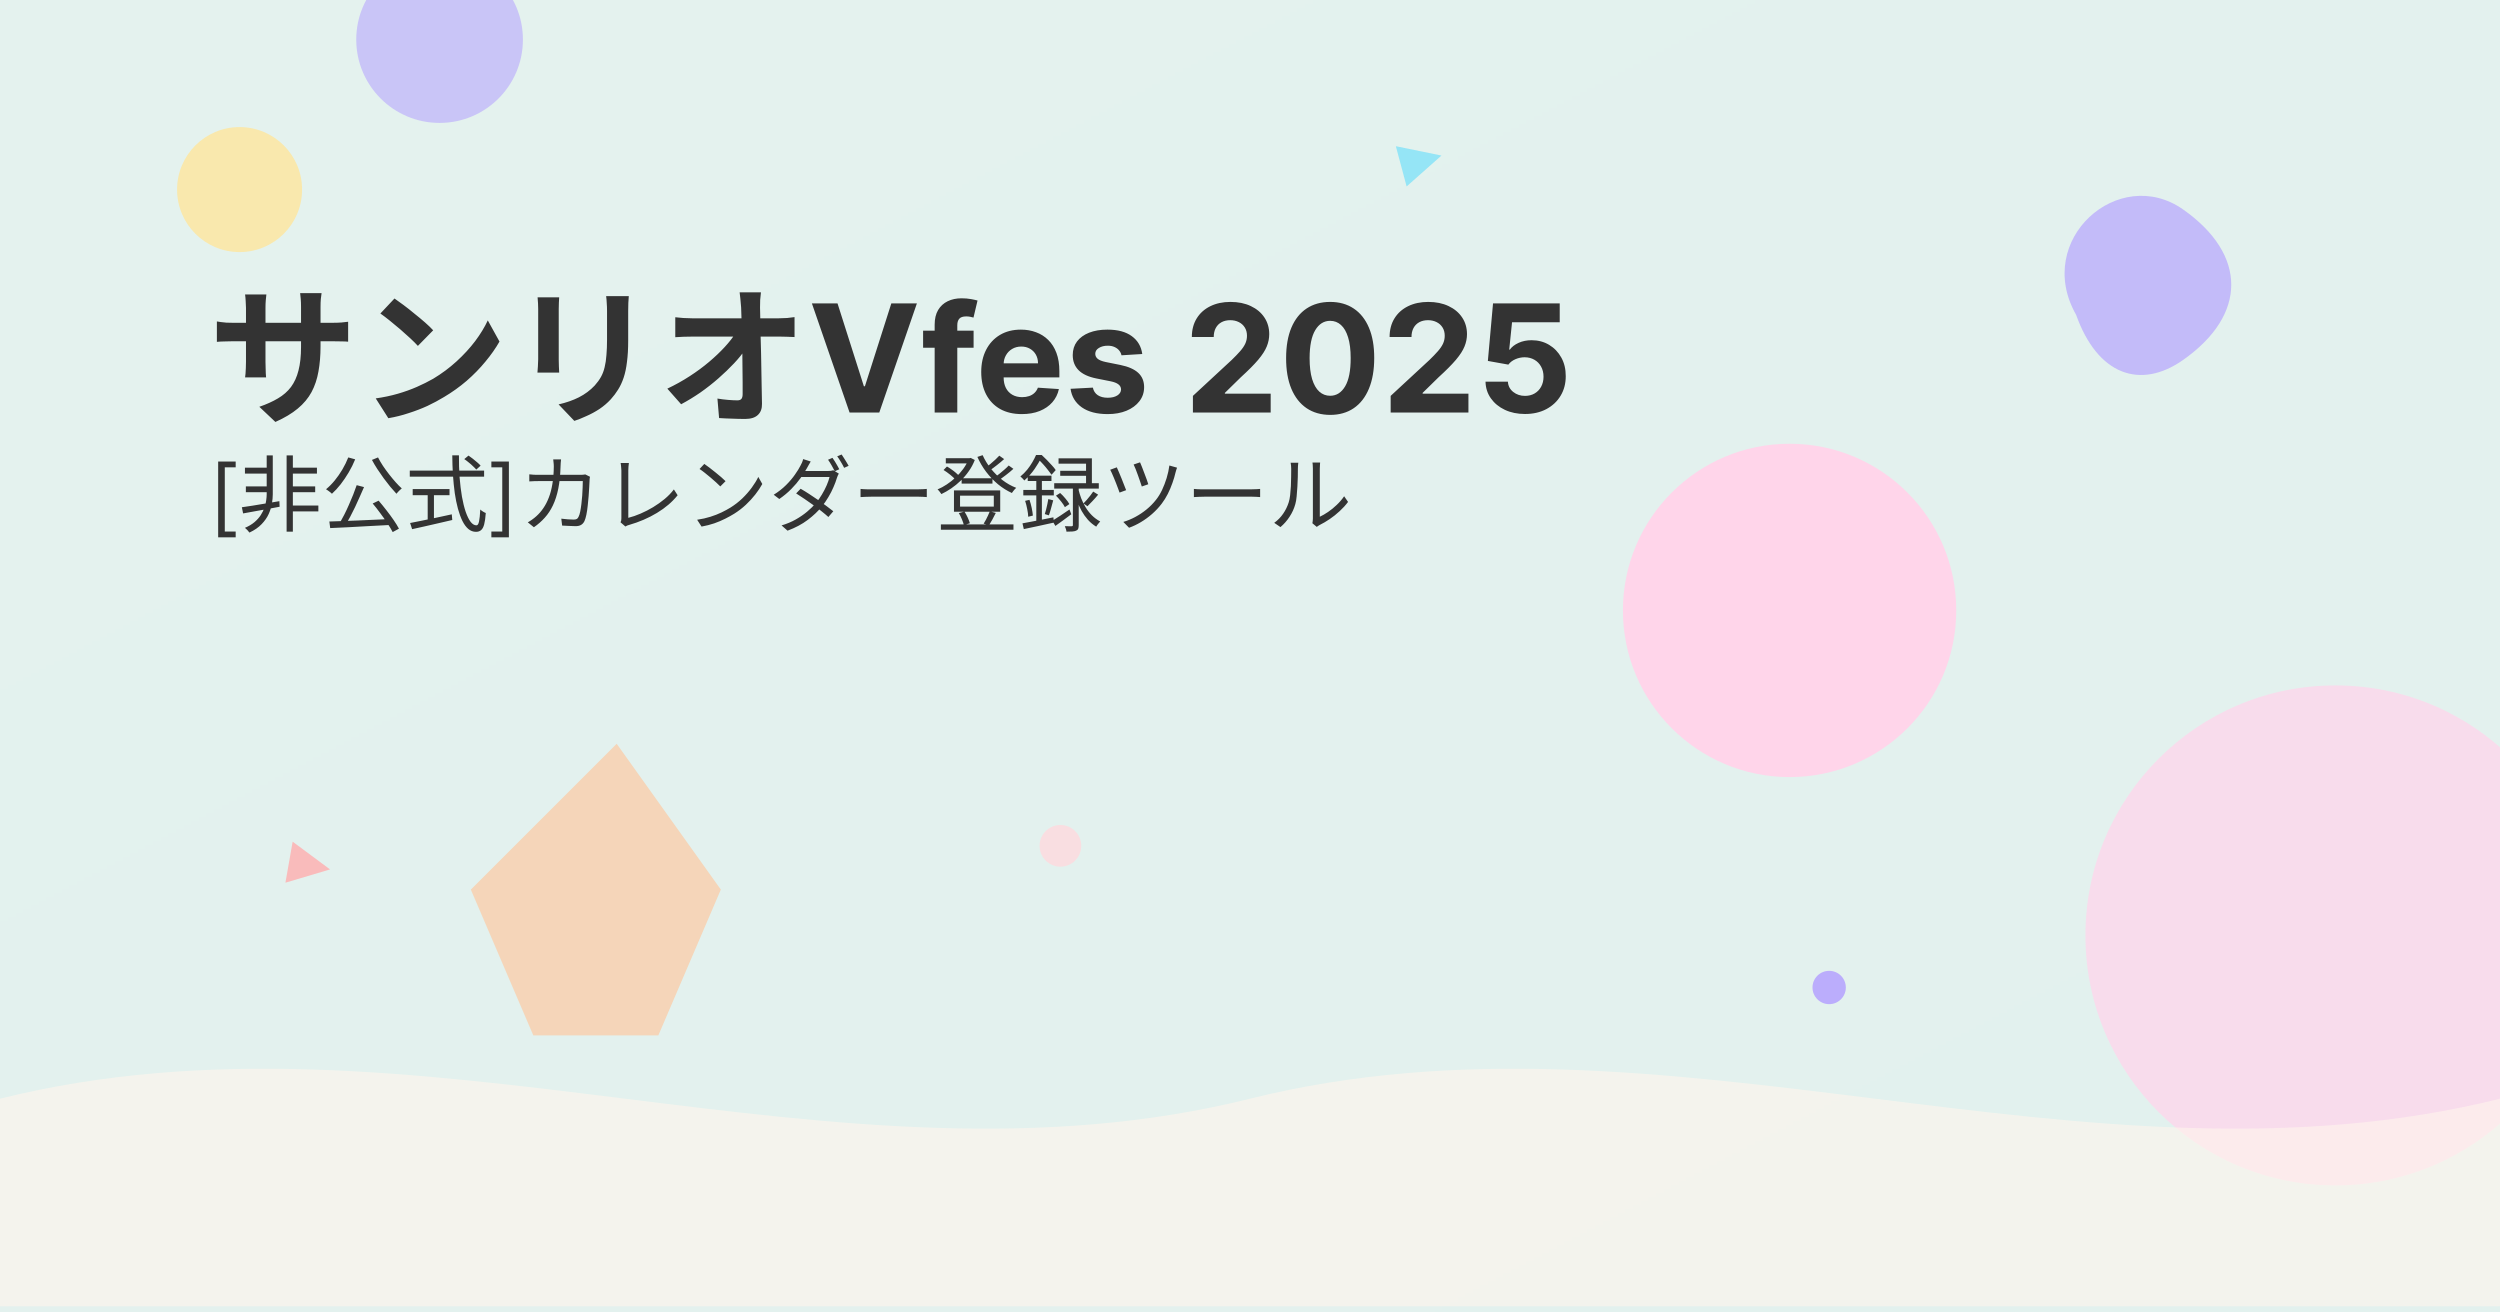 <svg width="1200" height="630" viewBox="0 0 1200 630" fill="none" xmlns="http://www.w3.org/2000/svg">
<rect x="0" y="0" width="1200" height="630" fill="#808080" stroke="none"/>
<g clip-path="url(#clip0_616_4)">
<path d="M1200 0H0V630H1200V0Z" fill="url(#paint0_linear_616_4)"/>
<path d="M859 373C903.183 373 939 337.183 939 293C939 248.817 903.183 213 859 213C814.817 213 779 248.817 779 293C779 337.183 814.817 373 859 373Z" fill="#FFD5EA"/>
<path d="M1121 569C1187.27 569 1241 515.274 1241 449C1241 382.726 1187.27 329 1121 329C1054.73 329 1001 382.726 1001 449C1001 515.274 1054.73 569 1121 569Z" fill="#FFD5EA" fill-opacity="0.75"/>
<path opacity="0.6" d="M0 527.379C200 477.569 400 577.19 600 527.379C800 477.569 1000 577.19 1200 527.379V627H0V527.379Z" fill="#FFF5EC"/>
<path d="M996.53 151.106C975.986 114.989 1017.07 78.872 1047.89 100.542C1078.7 122.213 1078.7 151.106 1047.89 172.777C1027.34 187.223 1006.8 180 996.53 151.106Z" fill="url(#paint1_radial_616_4)"/>
<g opacity="0.9">
<path d="M296 357L346 427L316 497H256L226 427L296 357Z" fill="url(#paint2_radial_616_4)"/>
</g>
<path d="M153.856 166.176C153.856 170.64 153.52 174.696 152.848 178.344C152.224 181.944 151.12 185.232 149.536 188.208C147.952 191.136 145.744 193.776 142.912 196.128C140.08 198.48 136.504 200.616 132.184 202.536L124.48 195.264C127.936 194.064 130.912 192.72 133.408 191.232C135.952 189.744 138.04 187.92 139.672 185.76C141.304 183.552 142.504 180.912 143.272 177.84C144.088 174.72 144.496 170.952 144.496 166.536V147.384C144.496 145.896 144.448 144.6 144.352 143.496C144.256 142.344 144.16 141.408 144.064 140.688H154.36C154.264 141.408 154.144 142.344 154 143.496C153.904 144.6 153.856 145.896 153.856 147.384V166.176ZM127.864 141.336C127.768 142.008 127.672 142.92 127.576 144.072C127.48 145.176 127.432 146.424 127.432 147.816V173.592C127.432 174.648 127.456 175.68 127.504 176.688C127.552 177.648 127.576 178.512 127.576 179.28C127.624 180 127.672 180.624 127.72 181.152H117.64C117.736 180.624 117.808 180 117.856 179.28C117.904 178.512 117.952 177.648 118 176.688C118.048 175.68 118.072 174.648 118.072 173.592V147.816C118.072 146.76 118.024 145.68 117.928 144.576C117.88 143.472 117.784 142.392 117.64 141.336H127.864ZM104.104 154.296C104.584 154.344 105.208 154.44 105.976 154.584C106.744 154.68 107.632 154.776 108.64 154.872C109.648 154.92 110.752 154.944 111.952 154.944H159.184C161.104 154.944 162.664 154.896 163.864 154.8C165.064 154.704 166.144 154.584 167.104 154.44V164.016C166.336 163.92 165.304 163.872 164.008 163.872C162.712 163.824 161.104 163.8 159.184 163.8H111.952C110.752 163.8 109.648 163.824 108.64 163.872C107.68 163.872 106.816 163.896 106.048 163.944C105.328 163.992 104.68 164.04 104.104 164.088V154.296ZM189.352 143.28C190.6 144.144 192.064 145.2 193.744 146.448C195.424 147.696 197.152 149.064 198.928 150.552C200.752 151.992 202.456 153.408 204.04 154.8C205.624 156.192 206.92 157.44 207.928 158.544L200.584 166.032C199.672 165.024 198.472 163.824 196.984 162.432C195.496 161.04 193.888 159.6 192.16 158.112C190.432 156.624 188.728 155.208 187.048 153.864C185.368 152.52 183.88 151.392 182.584 150.48L189.352 143.28ZM180.352 191.232C184.096 190.704 187.624 189.96 190.936 189C194.248 188.04 197.32 186.936 200.152 185.688C202.984 184.44 205.576 183.144 207.928 181.8C212.008 179.352 215.752 176.568 219.16 173.448C222.568 170.328 225.544 167.088 228.088 163.728C230.632 160.32 232.648 157.008 234.136 153.792L239.752 163.944C237.928 167.16 235.672 170.376 232.984 173.592C230.344 176.808 227.344 179.88 223.984 182.808C220.624 185.688 217 188.28 213.112 190.584C210.664 192.072 208.024 193.488 205.192 194.832C202.36 196.128 199.36 197.28 196.192 198.288C193.072 199.344 189.808 200.16 186.4 200.736L180.352 191.232ZM301.816 142.128C301.768 143.136 301.696 144.24 301.6 145.44C301.552 146.592 301.528 147.888 301.528 149.328C301.528 150.576 301.528 152.088 301.528 153.864C301.528 155.64 301.528 157.416 301.528 159.192C301.528 160.92 301.528 162.384 301.528 163.584C301.528 167.424 301.336 170.784 300.952 173.664C300.616 176.544 300.088 179.064 299.368 181.224C298.648 183.384 297.76 185.304 296.704 186.984C295.696 188.616 294.52 190.176 293.176 191.664C291.592 193.392 289.768 194.952 287.704 196.344C285.64 197.688 283.552 198.816 281.44 199.728C279.376 200.688 277.456 201.456 275.68 202.032L268.12 194.112C271.72 193.296 274.96 192.168 277.84 190.728C280.768 189.24 283.312 187.344 285.472 185.04C286.72 183.648 287.728 182.256 288.496 180.864C289.264 179.472 289.84 177.936 290.224 176.256C290.656 174.528 290.944 172.584 291.088 170.424C291.28 168.264 291.376 165.792 291.376 163.008C291.376 161.76 291.376 160.272 291.376 158.544C291.376 156.816 291.376 155.112 291.376 153.432C291.376 151.752 291.376 150.384 291.376 149.328C291.376 147.888 291.328 146.592 291.232 145.44C291.184 144.24 291.088 143.136 290.944 142.128H301.816ZM268.408 142.704C268.36 143.568 268.312 144.432 268.264 145.296C268.216 146.112 268.192 147.096 268.192 148.248C268.192 148.776 268.192 149.64 268.192 150.84C268.192 152.04 268.192 153.456 268.192 155.088C268.192 156.672 268.192 158.352 268.192 160.128C268.192 161.856 268.192 163.536 268.192 165.168C268.192 166.8 268.192 168.288 268.192 169.632C268.192 170.928 268.192 171.912 268.192 172.584C268.192 173.496 268.216 174.552 268.264 175.752C268.312 176.952 268.36 177.984 268.408 178.848H257.968C258.016 178.176 258.088 177.216 258.184 175.968C258.28 174.72 258.328 173.568 258.328 172.512C258.328 171.84 258.328 170.856 258.328 169.56C258.328 168.264 258.328 166.8 258.328 165.168C258.328 163.488 258.328 161.784 258.328 160.056C258.328 158.28 258.328 156.6 258.328 155.016C258.328 153.432 258.328 152.04 258.328 150.84C258.328 149.64 258.328 148.776 258.328 148.248C258.328 147.576 258.304 146.712 258.256 145.656C258.208 144.552 258.136 143.568 258.04 142.704H268.408ZM365.248 140.328C365.104 141.432 364.984 142.632 364.888 143.928C364.84 145.224 364.816 146.448 364.816 147.6C364.864 149.616 364.912 151.8 364.96 154.152C365.008 156.504 365.056 159 365.104 161.64C365.2 164.28 365.272 166.992 365.32 169.776C365.368 172.512 365.416 175.272 365.464 178.056C365.512 180.792 365.56 183.504 365.608 186.192C365.656 188.832 365.704 191.376 365.752 193.824C365.8 196.128 365.152 197.904 363.808 199.152C362.464 200.448 360.424 201.096 357.688 201.096C355.528 201.096 353.416 201.048 351.352 200.952C349.288 200.904 347.224 200.808 345.16 200.664L344.368 191.304C346 191.592 347.704 191.808 349.48 191.952C351.256 192.096 352.744 192.168 353.944 192.168C354.856 192.168 355.504 191.928 355.888 191.448C356.272 190.968 356.464 190.2 356.464 189.144C356.464 187.512 356.464 185.64 356.464 183.528C356.464 181.368 356.44 179.088 356.392 176.688C356.392 174.24 356.368 171.744 356.32 169.2C356.272 166.608 356.224 164.04 356.176 161.496C356.128 158.952 356.056 156.504 355.96 154.152C355.912 151.8 355.84 149.616 355.744 147.6C355.648 146.016 355.528 144.648 355.384 143.496C355.288 142.296 355.168 141.24 355.024 140.328H365.248ZM324.136 152.28C325.192 152.424 326.464 152.544 327.952 152.64C329.488 152.736 330.88 152.784 332.128 152.784C332.848 152.784 334.072 152.784 335.8 152.784C337.528 152.784 339.568 152.784 341.92 152.784C344.32 152.784 346.864 152.784 349.552 152.784C352.24 152.784 354.904 152.784 357.544 152.784C360.184 152.784 362.656 152.784 364.96 152.784C367.264 152.784 369.208 152.784 370.792 152.784C372.376 152.784 373.408 152.784 373.888 152.784C375.04 152.784 376.36 152.736 377.848 152.64C379.336 152.496 380.512 152.352 381.376 152.208V161.784C380.224 161.736 379 161.688 377.704 161.64C376.456 161.592 375.352 161.568 374.392 161.568C373.96 161.568 372.952 161.568 371.368 161.568C369.784 161.568 367.816 161.568 365.464 161.568C363.16 161.568 360.64 161.568 357.904 161.568C355.168 161.568 352.408 161.568 349.624 161.568C346.888 161.568 344.296 161.568 341.848 161.568C339.448 161.568 337.408 161.568 335.728 161.568C334.048 161.568 332.92 161.568 332.344 161.568C331.048 161.568 329.68 161.592 328.24 161.64C326.8 161.688 325.432 161.76 324.136 161.856V152.28ZM320.32 186.552C324.064 184.776 327.64 182.784 331.048 180.576C334.456 178.368 337.576 176.064 340.408 173.664C343.24 171.264 345.736 168.888 347.896 166.536C350.104 164.136 351.856 161.88 353.152 159.768L357.832 159.84L357.904 167.472C356.464 169.68 354.616 171.984 352.36 174.384C350.104 176.784 347.608 179.184 344.872 181.584C342.136 183.984 339.232 186.264 336.16 188.424C333.088 190.536 330.016 192.408 326.944 194.04L320.32 186.552ZM402.011 145.636L414.668 185.42H415.153L427.835 145.636H440.108L422.057 198H407.79L389.713 145.636H402.011ZM467.325 158.727V166.909H443.087V158.727H467.325ZM448.635 198V155.889C448.635 153.043 449.189 150.682 450.297 148.807C451.422 146.932 452.956 145.526 454.899 144.588C456.842 143.651 459.05 143.182 461.521 143.182C463.192 143.182 464.717 143.31 466.098 143.565C467.496 143.821 468.536 144.051 469.217 144.256L467.274 152.438C466.848 152.301 466.32 152.173 465.689 152.054C465.075 151.935 464.445 151.875 463.797 151.875C462.195 151.875 461.078 152.25 460.447 153C459.817 153.733 459.501 154.764 459.501 156.094V198H448.635ZM490.471 198.767C486.431 198.767 482.954 197.949 480.039 196.312C477.141 194.659 474.908 192.324 473.34 189.307C471.772 186.273 470.988 182.685 470.988 178.543C470.988 174.503 471.772 170.957 473.34 167.906C474.908 164.855 477.116 162.477 479.962 160.773C482.826 159.068 486.184 158.216 490.036 158.216C492.627 158.216 495.039 158.634 497.272 159.469C499.522 160.287 501.482 161.523 503.153 163.176C504.84 164.83 506.153 166.909 507.09 169.415C508.028 171.903 508.496 174.818 508.496 178.159V181.151H475.335V174.401H498.244C498.244 172.832 497.903 171.443 497.221 170.233C496.539 169.023 495.593 168.077 494.383 167.395C493.19 166.696 491.8 166.347 490.215 166.347C488.562 166.347 487.096 166.73 485.817 167.497C484.556 168.247 483.567 169.261 482.852 170.54C482.136 171.801 481.769 173.207 481.752 174.759V181.176C481.752 183.119 482.11 184.798 482.826 186.213C483.559 187.628 484.59 188.719 485.92 189.486C487.249 190.253 488.826 190.636 490.65 190.636C491.86 190.636 492.968 190.466 493.974 190.125C494.979 189.784 495.84 189.273 496.556 188.591C497.272 187.909 497.817 187.074 498.192 186.085L508.266 186.75C507.755 189.17 506.707 191.284 505.121 193.091C503.553 194.881 501.525 196.278 499.036 197.284C496.565 198.273 493.71 198.767 490.471 198.767ZM548.281 169.926L538.309 170.54C538.138 169.687 537.772 168.92 537.21 168.239C536.647 167.54 535.906 166.986 534.985 166.577C534.082 166.151 532.999 165.938 531.738 165.938C530.05 165.938 528.627 166.295 527.468 167.011C526.309 167.71 525.729 168.648 525.729 169.824C525.729 170.761 526.104 171.554 526.854 172.202C527.604 172.849 528.891 173.369 530.715 173.761L537.823 175.193C541.641 175.977 544.488 177.239 546.363 178.977C548.238 180.716 549.175 183 549.175 185.83C549.175 188.403 548.417 190.662 546.9 192.605C545.4 194.548 543.337 196.065 540.712 197.156C538.104 198.23 535.096 198.767 531.687 198.767C526.488 198.767 522.346 197.685 519.261 195.52C516.192 193.338 514.394 190.372 513.866 186.622L524.579 186.06C524.903 187.645 525.687 188.855 526.931 189.69C528.175 190.509 529.769 190.918 531.712 190.918C533.621 190.918 535.156 190.551 536.315 189.818C537.491 189.068 538.087 188.105 538.104 186.929C538.087 185.94 537.67 185.131 536.852 184.5C536.033 183.852 534.772 183.358 533.067 183.017L526.266 181.662C522.431 180.895 519.576 179.565 517.701 177.673C515.843 175.781 514.914 173.369 514.914 170.438C514.914 167.915 515.596 165.741 516.96 163.918C518.34 162.094 520.275 160.688 522.763 159.699C525.269 158.71 528.201 158.216 531.559 158.216C536.519 158.216 540.423 159.264 543.269 161.361C546.133 163.457 547.803 166.312 548.281 169.926ZM572.596 198V190.023L591.235 172.764C592.82 171.23 594.15 169.849 595.224 168.622C596.315 167.395 597.141 166.193 597.704 165.017C598.266 163.824 598.548 162.537 598.548 161.156C598.548 159.622 598.198 158.301 597.499 157.193C596.8 156.068 595.846 155.207 594.636 154.611C593.425 153.997 592.053 153.69 590.519 153.69C588.917 153.69 587.519 154.014 586.326 154.662C585.133 155.31 584.212 156.239 583.565 157.449C582.917 158.659 582.593 160.099 582.593 161.77H572.085C572.085 158.344 572.86 155.369 574.411 152.847C575.962 150.324 578.136 148.372 580.931 146.991C583.727 145.611 586.948 144.92 590.596 144.92C594.346 144.92 597.61 145.585 600.388 146.915C603.184 148.227 605.357 150.051 606.908 152.386C608.46 154.722 609.235 157.398 609.235 160.415C609.235 162.392 608.843 164.344 608.059 166.27C607.292 168.196 605.92 170.335 603.942 172.688C601.965 175.023 599.178 177.827 595.582 181.099L587.937 188.591V188.949H609.925V198H572.596ZM638.479 199.151C634.081 199.134 630.297 198.051 627.126 195.903C623.973 193.756 621.544 190.645 619.839 186.571C618.152 182.497 617.317 177.597 617.334 171.869C617.334 166.159 618.178 161.293 619.865 157.27C621.57 153.247 623.999 150.187 627.152 148.091C630.322 145.977 634.098 144.92 638.479 144.92C642.859 144.92 646.626 145.977 649.78 148.091C652.95 150.205 655.388 153.273 657.092 157.295C658.797 161.301 659.641 166.159 659.624 171.869C659.624 177.614 658.771 182.523 657.067 186.597C655.379 190.67 652.959 193.781 649.805 195.929C646.652 198.077 642.876 199.151 638.479 199.151ZM638.479 189.972C641.479 189.972 643.874 188.463 645.663 185.446C647.453 182.429 648.339 177.903 648.322 171.869C648.322 167.898 647.913 164.591 647.095 161.949C646.294 159.307 645.152 157.321 643.669 155.991C642.203 154.662 640.473 153.997 638.479 153.997C635.496 153.997 633.109 155.489 631.32 158.472C629.53 161.455 628.626 165.92 628.609 171.869C628.609 175.892 629.01 179.25 629.811 181.943C630.629 184.619 631.78 186.631 633.263 187.977C634.746 189.307 636.484 189.972 638.479 189.972ZM667.518 198V190.023L686.157 172.764C687.742 171.23 689.072 169.849 690.146 168.622C691.237 167.395 692.063 166.193 692.626 165.017C693.188 163.824 693.469 162.537 693.469 161.156C693.469 159.622 693.12 158.301 692.421 157.193C691.722 156.068 690.768 155.207 689.558 154.611C688.347 153.997 686.975 153.69 685.441 153.69C683.839 153.69 682.441 154.014 681.248 154.662C680.055 155.31 679.134 156.239 678.487 157.449C677.839 158.659 677.515 160.099 677.515 161.77H667.006C667.006 158.344 667.782 155.369 669.333 152.847C670.884 150.324 673.058 148.372 675.853 146.991C678.648 145.611 681.87 144.92 685.518 144.92C689.268 144.92 692.532 145.585 695.31 146.915C698.106 148.227 700.279 150.051 701.83 152.386C703.381 154.722 704.157 157.398 704.157 160.415C704.157 162.392 703.765 164.344 702.981 166.27C702.214 168.196 700.842 170.335 698.864 172.688C696.887 175.023 694.1 177.827 690.504 181.099L682.859 188.591V188.949H704.847V198H667.518ZM731.994 198.716C728.381 198.716 725.159 198.051 722.33 196.722C719.517 195.392 717.284 193.56 715.631 191.224C713.977 188.889 713.116 186.213 713.048 183.196H723.787C723.906 185.224 724.759 186.869 726.344 188.131C727.929 189.392 729.812 190.023 731.994 190.023C733.733 190.023 735.267 189.639 736.597 188.872C737.943 188.088 738.991 187.006 739.741 185.625C740.509 184.227 740.892 182.625 740.892 180.818C740.892 178.977 740.5 177.358 739.716 175.96C738.949 174.562 737.884 173.472 736.52 172.688C735.156 171.903 733.597 171.503 731.841 171.486C730.307 171.486 728.815 171.801 727.366 172.432C725.935 173.062 724.818 173.923 724.017 175.014L714.173 173.25L716.653 145.636H748.665V154.688H725.781L724.426 167.804H724.733C725.653 166.509 727.043 165.435 728.901 164.582C730.759 163.73 732.838 163.304 735.139 163.304C738.293 163.304 741.105 164.045 743.577 165.528C746.048 167.011 748 169.048 749.432 171.639C750.864 174.213 751.571 177.179 751.554 180.537C751.571 184.065 750.753 187.202 749.099 189.946C747.463 192.673 745.17 194.821 742.222 196.389C739.29 197.94 735.881 198.716 731.994 198.716Z" fill="#333333"/>
<path d="M104.716 257.909V221.545H113.125V224.33H107.898V255.125H113.125V257.909H104.716ZM139.132 224.48H152.132V227.32H139.132V224.48ZM139.132 242.64H152.812V245.48H139.132V242.64ZM138.972 233.48H151.292V236.24H138.972V233.48ZM117.572 224.48H129.332V227.32H117.572V224.48ZM118.012 233.48H129.252V236.24H118.012V233.48ZM137.572 218.6H140.572V255.2H137.572V218.6ZM116.092 243.48C117.559 243.267 119.266 243.013 121.212 242.72C123.186 242.4 125.266 242.053 127.452 241.68C129.666 241.307 131.879 240.933 134.092 240.56L134.212 243.24C132.132 243.613 130.052 244 127.972 244.4C125.892 244.773 123.892 245.133 121.972 245.48C120.052 245.827 118.292 246.147 116.692 246.44L116.092 243.48ZM128.012 218.6H130.932V237.28C130.932 238.587 130.799 240.053 130.532 241.68C130.266 243.307 129.746 244.987 128.972 246.72C128.199 248.427 127.066 250.053 125.572 251.6C124.106 253.147 122.159 254.493 119.732 255.64C119.492 255.293 119.159 254.893 118.732 254.44C118.306 254.013 117.919 253.653 117.572 253.36C119.386 252.587 120.906 251.68 122.132 250.64C123.386 249.573 124.399 248.44 125.172 247.24C125.946 246.04 126.532 244.84 126.932 243.64C127.359 242.44 127.639 241.293 127.772 240.2C127.932 239.08 128.012 238.107 128.012 237.28V218.6ZM171.212 232.88L174.732 233.8C174.092 235.293 173.399 236.867 172.652 238.52C171.932 240.147 171.186 241.787 170.412 243.44C169.639 245.067 168.852 246.627 168.052 248.12C167.252 249.587 166.492 250.933 165.772 252.16L162.972 251.24C163.692 250.013 164.439 248.64 165.212 247.12C165.986 245.6 166.732 244.013 167.452 242.36C168.199 240.707 168.892 239.067 169.532 237.44C170.172 235.813 170.732 234.293 171.212 232.88ZM158.092 250.32C159.906 250.267 161.959 250.2 164.252 250.12C166.572 250.04 169.026 249.947 171.612 249.84C174.226 249.707 176.892 249.587 179.612 249.48C182.359 249.347 185.079 249.227 187.772 249.12L187.692 251.96C184.199 252.147 180.679 252.333 177.132 252.52C173.586 252.733 170.212 252.92 167.012 253.08C163.839 253.24 160.999 253.373 158.492 253.48L158.092 250.32ZM178.892 241.68L181.732 240.32C182.959 241.733 184.199 243.253 185.452 244.88C186.706 246.48 187.866 248.053 188.932 249.6C189.999 251.147 190.852 252.533 191.492 253.76L188.492 255.4C187.852 254.147 186.999 252.733 185.932 251.16C184.892 249.56 183.746 247.933 182.492 246.28C181.266 244.6 180.066 243.067 178.892 241.68ZM167.172 219.56L170.492 220.48C169.612 222.64 168.572 224.733 167.372 226.76C166.172 228.787 164.892 230.68 163.532 232.44C162.172 234.173 160.772 235.693 159.332 237C159.146 236.787 158.879 236.547 158.532 236.28C158.186 236.013 157.826 235.747 157.452 235.48C157.079 235.213 156.759 235 156.492 234.84C157.959 233.64 159.346 232.24 160.652 230.64C161.986 229.013 163.212 227.253 164.332 225.36C165.452 223.467 166.399 221.533 167.172 219.56ZM181.452 219.56C182.119 220.867 182.906 222.213 183.812 223.6C184.746 224.987 185.732 226.347 186.772 227.68C187.812 229.013 188.852 230.267 189.892 231.44C190.932 232.613 191.919 233.613 192.852 234.44C192.586 234.653 192.292 234.907 191.972 235.2C191.652 235.493 191.346 235.8 191.052 236.12C190.759 236.44 190.506 236.733 190.292 237C189.386 236.04 188.399 234.92 187.332 233.64C186.292 232.36 185.239 231 184.172 229.56C183.132 228.12 182.119 226.653 181.132 225.16C180.146 223.64 179.279 222.173 178.532 220.76L181.452 219.56ZM222.852 220.36L224.892 218.68C225.559 219.133 226.266 219.653 227.012 220.24C227.759 220.8 228.452 221.373 229.092 221.96C229.759 222.52 230.292 223.04 230.692 223.52L228.612 225.4C228.212 224.92 227.692 224.387 227.052 223.8C226.439 223.187 225.759 222.587 225.012 222C224.292 221.387 223.572 220.84 222.852 220.36ZM196.692 225.88H232.372V228.8H196.692V225.88ZM198.092 234.76H215.772V237.68H198.092V234.76ZM205.292 236.32H208.292V250.6H205.292V236.32ZM196.852 251.04C198.452 250.72 200.332 250.347 202.492 249.92C204.679 249.467 206.999 248.987 209.452 248.48C211.932 247.947 214.399 247.413 216.852 246.88L217.092 249.6C214.826 250.133 212.532 250.667 210.212 251.2C207.919 251.733 205.706 252.24 203.572 252.72C201.439 253.2 199.519 253.627 197.812 254L196.852 251.04ZM217.092 218.56H220.292C220.266 222.267 220.372 225.8 220.612 229.16C220.879 232.52 221.252 235.6 221.732 238.4C222.239 241.2 222.839 243.627 223.532 245.68C224.252 247.733 225.039 249.333 225.892 250.48C226.772 251.6 227.706 252.16 228.692 252.16C229.252 252.16 229.666 251.56 229.932 250.36C230.199 249.16 230.399 247.227 230.532 244.56C230.852 244.88 231.266 245.2 231.772 245.52C232.279 245.84 232.746 246.08 233.172 246.24C233.012 248.56 232.759 250.373 232.412 251.68C232.066 252.987 231.572 253.907 230.932 254.44C230.319 255 229.492 255.28 228.452 255.28C227.119 255.28 225.906 254.827 224.812 253.92C223.746 253.013 222.799 251.733 221.972 250.08C221.146 248.4 220.426 246.44 219.812 244.2C219.199 241.933 218.692 239.44 218.292 236.72C217.919 233.973 217.626 231.067 217.412 228C217.226 224.933 217.119 221.787 217.092 218.56ZM244.265 221.545V257.909H235.856V255.125H241.083V224.33H235.856V221.545H244.265ZM269.304 220.52C269.251 220.973 269.198 221.52 269.144 222.16C269.118 222.773 269.091 223.32 269.064 223.8C268.958 227.88 268.598 231.453 267.984 234.52C267.371 237.56 266.518 240.227 265.424 242.52C264.358 244.787 263.051 246.773 261.504 248.48C259.984 250.187 258.238 251.72 256.264 253.08L253.344 250.72C253.984 250.373 254.678 249.933 255.424 249.4C256.171 248.867 256.851 248.32 257.464 247.76C258.718 246.64 259.838 245.347 260.824 243.88C261.838 242.413 262.704 240.733 263.424 238.84C264.171 236.947 264.744 234.773 265.144 232.32C265.571 229.84 265.798 227.013 265.824 223.84C265.824 223.547 265.811 223.2 265.784 222.8C265.758 222.4 265.718 222 265.664 221.6C265.638 221.2 265.598 220.84 265.544 220.52H269.304ZM283.184 228.84C283.131 229.187 283.078 229.533 283.024 229.88C282.998 230.227 282.984 230.533 282.984 230.8C282.958 231.547 282.904 232.573 282.824 233.88C282.771 235.187 282.678 236.613 282.544 238.16C282.438 239.68 282.291 241.213 282.104 242.76C281.944 244.307 281.731 245.733 281.464 247.04C281.198 248.32 280.891 249.347 280.544 250.12C280.144 250.947 279.598 251.56 278.904 251.96C278.238 252.36 277.358 252.56 276.264 252.56C275.251 252.56 274.184 252.52 273.064 252.44C271.944 252.387 270.864 252.333 269.824 252.28L269.424 248.96C270.518 249.093 271.571 249.2 272.584 249.28C273.624 249.36 274.558 249.4 275.384 249.4C275.971 249.4 276.451 249.307 276.824 249.12C277.198 248.933 277.491 248.587 277.704 248.08C278.024 247.467 278.291 246.627 278.504 245.56C278.718 244.493 278.904 243.293 279.064 241.96C279.224 240.627 279.358 239.28 279.464 237.92C279.571 236.56 279.638 235.267 279.664 234.04C279.718 232.813 279.744 231.773 279.744 230.92H258.664C257.864 230.92 257.078 230.933 256.304 230.96C255.531 230.96 254.784 231 254.064 231.08V227.68C254.758 227.76 255.504 227.827 256.304 227.88C257.104 227.907 257.878 227.92 258.624 227.92H278.384C278.918 227.92 279.384 227.907 279.784 227.88C280.211 227.827 280.598 227.773 280.944 227.72L283.184 228.84ZM297.864 250.72C298.024 250.4 298.131 250.093 298.184 249.8C298.238 249.507 298.264 249.16 298.264 248.76C298.264 248.36 298.264 247.613 298.264 246.52C298.264 245.427 298.264 244.12 298.264 242.6C298.264 241.08 298.264 239.493 298.264 237.84C298.264 236.16 298.264 234.533 298.264 232.96C298.264 231.36 298.264 229.947 298.264 228.72C298.264 227.467 298.264 226.52 298.264 225.88C298.264 225.533 298.238 225.12 298.184 224.64C298.158 224.16 298.118 223.707 298.064 223.28C298.038 222.853 297.984 222.507 297.904 222.24H301.864C301.784 222.72 301.718 223.307 301.664 224C301.611 224.667 301.584 225.293 301.584 225.88C301.584 226.413 301.584 227.187 301.584 228.2C301.584 229.213 301.584 230.373 301.584 231.68C301.584 232.96 301.584 234.32 301.584 235.76C301.584 237.2 301.584 238.613 301.584 240C301.584 241.387 301.584 242.68 301.584 243.88C301.584 245.053 301.584 246.053 301.584 246.88C301.584 247.707 301.584 248.267 301.584 248.56C303.504 248.08 305.478 247.4 307.504 246.52C309.558 245.64 311.558 244.613 313.504 243.44C315.478 242.24 317.318 240.933 319.024 239.52C320.758 238.08 322.238 236.547 323.464 234.92L325.264 237.72C322.678 240.947 319.371 243.773 315.344 246.2C311.344 248.627 306.851 250.56 301.864 252C301.651 252.053 301.398 252.133 301.104 252.24C300.811 252.373 300.504 252.533 300.184 252.72L297.864 250.72ZM338.064 222.68C338.784 223.16 339.611 223.76 340.544 224.48C341.478 225.173 342.424 225.92 343.384 226.72C344.371 227.493 345.291 228.253 346.144 229C346.998 229.747 347.704 230.4 348.264 230.96L345.744 233.48C345.238 232.973 344.584 232.347 343.784 231.6C342.984 230.853 342.104 230.08 341.144 229.28C340.184 228.453 339.238 227.68 338.304 226.96C337.371 226.213 336.531 225.6 335.784 225.12L338.064 222.68ZM334.624 249.48C336.971 249.133 339.104 248.653 341.024 248.04C342.971 247.427 344.744 246.733 346.344 245.96C347.944 245.187 349.371 244.413 350.624 243.64C352.678 242.36 354.571 240.893 356.304 239.24C358.038 237.56 359.558 235.827 360.864 234.04C362.171 232.253 363.211 230.547 363.984 228.92L365.904 232.32C364.998 233.973 363.878 235.653 362.544 237.36C361.211 239.067 359.704 240.707 358.024 242.28C356.344 243.853 354.491 245.28 352.464 246.56C351.131 247.387 349.664 248.2 348.064 249C346.491 249.8 344.758 250.533 342.864 251.2C340.998 251.84 338.958 252.36 336.744 252.76L334.624 249.48ZM399.584 219.76C399.931 220.213 400.304 220.773 400.704 221.44C401.104 222.08 401.491 222.733 401.864 223.4C402.238 224.067 402.571 224.68 402.864 225.24L400.704 226.2C400.304 225.4 399.798 224.467 399.184 223.4C398.571 222.333 397.998 221.427 397.464 220.68L399.584 219.76ZM403.984 218.16C404.331 218.64 404.704 219.213 405.104 219.88C405.531 220.547 405.944 221.213 406.344 221.88C406.744 222.52 407.078 223.093 407.344 223.6L405.184 224.56C404.758 223.68 404.238 222.733 403.624 221.72C403.011 220.68 402.424 219.787 401.864 219.04L403.984 218.16ZM384.304 234.6C385.611 235.347 386.958 236.173 388.344 237.08C389.758 237.987 391.171 238.933 392.584 239.92C393.998 240.907 395.331 241.867 396.584 242.8C397.864 243.733 398.998 244.6 399.984 245.4L397.624 248.16C396.718 247.333 395.638 246.427 394.384 245.44C393.131 244.427 391.784 243.413 390.344 242.4C388.931 241.36 387.518 240.373 386.104 239.44C384.691 238.48 383.371 237.613 382.144 236.84L384.304 234.6ZM402.624 227.32C402.438 227.587 402.264 227.933 402.104 228.36C401.944 228.76 401.811 229.12 401.704 229.44C401.304 230.8 400.758 232.267 400.064 233.84C399.398 235.413 398.584 237 397.624 238.6C396.691 240.2 395.638 241.72 394.464 243.16C392.651 245.4 390.398 247.533 387.704 249.56C385.038 251.587 381.811 253.307 378.024 254.72L375.144 252.2C377.651 251.453 379.918 250.507 381.944 249.36C383.971 248.213 385.798 246.96 387.424 245.6C389.051 244.24 390.464 242.853 391.664 241.44C392.704 240.187 393.651 238.84 394.504 237.4C395.384 235.933 396.144 234.467 396.784 233C397.424 231.533 397.891 230.187 398.184 228.96H383.344L384.664 226.08H397.344C397.878 226.08 398.371 226.053 398.824 226C399.278 225.92 399.664 225.827 399.984 225.72L402.624 227.32ZM389.144 221.52C388.798 222.053 388.464 222.627 388.144 223.24C387.824 223.827 387.558 224.307 387.344 224.68C386.544 226.12 385.518 227.72 384.264 229.48C383.011 231.24 381.531 232.987 379.824 234.72C378.118 236.453 376.198 238.053 374.064 239.52L371.384 237.48C373.678 236.04 375.664 234.48 377.344 232.8C379.051 231.093 380.464 229.427 381.584 227.8C382.731 226.173 383.611 224.747 384.224 223.52C384.438 223.173 384.678 222.693 384.944 222.08C385.211 221.467 385.398 220.893 385.504 220.36L389.144 221.52ZM413.064 234.68C413.464 234.707 413.958 234.747 414.544 234.8C415.131 234.827 415.771 234.853 416.464 234.88C417.184 234.88 417.904 234.88 418.624 234.88C419.051 234.88 419.704 234.88 420.584 234.88C421.491 234.88 422.544 234.88 423.744 234.88C424.944 234.88 426.211 234.88 427.544 234.88C428.904 234.88 430.251 234.88 431.584 234.88C432.944 234.88 434.224 234.88 435.424 234.88C436.651 234.88 437.704 234.88 438.584 234.88C439.464 234.88 440.118 234.88 440.544 234.88C441.558 234.88 442.424 234.853 443.144 234.8C443.864 234.747 444.438 234.707 444.864 234.68V238.6C444.464 238.573 443.864 238.533 443.064 238.48C442.291 238.427 441.464 238.4 440.584 238.4C440.158 238.4 439.491 238.4 438.584 238.4C437.678 238.4 436.624 238.4 435.424 238.4C434.251 238.4 432.984 238.4 431.624 238.4C430.264 238.4 428.904 238.4 427.544 238.4C426.211 238.4 424.944 238.4 423.744 238.4C422.571 238.4 421.531 238.4 420.624 238.4C419.718 238.4 419.051 238.4 418.624 238.4C417.531 238.4 416.491 238.427 415.504 238.48C414.518 238.507 413.704 238.547 413.064 238.6V234.68ZM461.584 229.56H476.384V232.12H461.584V229.56ZM451.624 251.72H486.464V254.28H451.624V251.72ZM453.984 219.92H465.864V222.44H453.984V219.92ZM464.904 219.92H465.384L465.944 219.8L467.904 220.8C467.158 222.72 466.198 224.507 465.024 226.16C463.878 227.813 462.584 229.333 461.144 230.72C459.704 232.107 458.184 233.347 456.584 234.44C455.011 235.507 453.438 236.413 451.864 237.16C451.651 236.84 451.371 236.453 451.024 236C450.678 235.547 450.344 235.187 450.024 234.92C451.491 234.307 452.971 233.507 454.464 232.52C455.958 231.533 457.371 230.413 458.704 229.16C460.064 227.907 461.278 226.547 462.344 225.08C463.411 223.613 464.264 222.08 464.904 220.48V219.92ZM471.664 218.48C472.678 220.747 473.998 222.907 475.624 224.96C477.278 227.013 479.131 228.84 481.184 230.44C483.264 232.04 485.464 233.28 487.784 234.16C487.544 234.373 487.291 234.627 487.024 234.92C486.784 235.187 486.544 235.48 486.304 235.8C486.091 236.093 485.891 236.373 485.704 236.64C483.358 235.573 481.131 234.173 479.024 232.44C476.944 230.707 475.051 228.72 473.344 226.48C471.664 224.24 470.264 221.853 469.144 219.32L471.664 218.48ZM452.904 225.6L454.544 223.92C455.264 224.32 455.984 224.787 456.704 225.32C457.451 225.827 458.131 226.347 458.744 226.88C459.384 227.413 459.891 227.92 460.264 228.4L458.624 230.24C458.038 229.547 457.198 228.76 456.104 227.88C455.011 227 453.944 226.24 452.904 225.6ZM479.664 218.72L481.984 220.36C480.944 221.32 479.784 222.293 478.504 223.28C477.251 224.267 476.091 225.12 475.024 225.84L473.184 224.4C473.878 223.893 474.624 223.32 475.424 222.68C476.224 222.013 476.998 221.333 477.744 220.64C478.491 219.947 479.131 219.307 479.664 218.72ZM484.184 223.44L486.424 225.04C485.358 226.027 484.158 227.027 482.824 228.04C481.518 229.053 480.318 229.907 479.224 230.6L477.384 229.16C478.104 228.653 478.878 228.08 479.704 227.44C480.558 226.773 481.371 226.093 482.144 225.4C482.944 224.707 483.624 224.053 484.184 223.44ZM460.824 237.92V243.16H477.024V237.92H460.824ZM457.904 235.4H480.104V245.64H457.904V235.4ZM460.224 246.28L462.944 245.56C463.504 246.413 464.024 247.373 464.504 248.44C464.984 249.48 465.331 250.387 465.544 251.16L462.664 252.04C462.478 251.267 462.158 250.333 461.704 249.24C461.251 248.147 460.758 247.16 460.224 246.28ZM475.104 245.44L477.984 246.2C477.451 247.267 476.904 248.32 476.344 249.36C475.784 250.4 475.251 251.307 474.744 252.08L472.144 251.36C472.491 250.827 472.851 250.213 473.224 249.52C473.598 248.827 473.944 248.12 474.264 247.4C474.611 246.653 474.891 246 475.104 245.44ZM524.744 235.96L527.104 237.44C526.304 238.427 525.438 239.413 524.504 240.4C523.598 241.387 522.758 242.253 521.984 243L520.064 241.64C520.571 241.133 521.104 240.56 521.664 239.92C522.251 239.253 522.811 238.573 523.344 237.88C523.904 237.16 524.371 236.52 524.744 235.96ZM506.864 237.92L508.864 236.64C509.744 237.413 510.598 238.307 511.424 239.32C512.278 240.333 512.904 241.213 513.304 241.96L511.144 243.44C510.771 242.667 510.171 241.76 509.344 240.72C508.518 239.68 507.691 238.747 506.864 237.92ZM508.104 220H524.104V233.4H521.304V222.56H508.104V220ZM508.904 226H522.904V228.4H508.904V226ZM506.024 231.92H527.424V234.52H506.024V231.92ZM514.984 233.12H517.784V252.04C517.784 252.787 517.704 253.36 517.544 253.76C517.384 254.187 517.051 254.507 516.544 254.72C516.091 254.933 515.478 255.067 514.704 255.12C513.958 255.173 513.024 255.2 511.904 255.2C511.878 254.827 511.784 254.387 511.624 253.88C511.464 253.373 511.291 252.933 511.104 252.56C511.851 252.587 512.531 252.6 513.144 252.6C513.758 252.6 514.184 252.6 514.424 252.6C514.664 252.573 514.811 252.52 514.864 252.44C514.944 252.36 514.984 252.213 514.984 252V233.12ZM505.144 249.96C506.211 249.32 507.464 248.52 508.904 247.56C510.344 246.573 511.824 245.573 513.344 244.56L514.224 246.84C512.944 247.827 511.638 248.8 510.304 249.76C508.998 250.72 507.758 251.613 506.584 252.44L505.144 249.96ZM517.664 234.92C517.984 236.253 518.411 237.653 518.944 239.12C519.504 240.56 520.198 241.987 521.024 243.4C521.878 244.813 522.891 246.12 524.064 247.32C525.238 248.493 526.584 249.493 528.104 250.32C527.918 250.507 527.704 250.747 527.464 251.04C527.224 251.307 526.984 251.6 526.744 251.92C526.531 252.24 526.344 252.533 526.184 252.8C524.664 251.867 523.331 250.76 522.184 249.48C521.038 248.173 520.051 246.787 519.224 245.32C518.424 243.853 517.758 242.4 517.224 240.96C516.691 239.52 516.278 238.187 515.984 236.96L517.664 234.92ZM493.304 228.32H504.704V230.88H493.304V228.32ZM491.184 235.16H505.824V237.8H491.184V235.16ZM492.064 240.4L494.144 239.92C494.571 241.12 494.931 242.427 495.224 243.84C495.518 245.253 495.704 246.467 495.784 247.48L493.544 248.04C493.518 247 493.358 245.773 493.064 244.36C492.798 242.947 492.464 241.627 492.064 240.4ZM490.784 251.2C492.038 250.96 493.464 250.693 495.064 250.4C496.691 250.08 498.411 249.747 500.224 249.4C502.038 249.027 503.838 248.667 505.624 248.32L505.864 250.84C503.304 251.4 500.758 251.96 498.224 252.52C495.691 253.08 493.424 253.56 491.424 253.96L490.784 251.2ZM503.184 239.56L505.544 240.16C505.198 241.387 504.851 242.667 504.504 244C504.158 245.307 503.811 246.427 503.464 247.36L501.504 246.76C501.718 246.12 501.931 245.373 502.144 244.52C502.358 243.64 502.558 242.773 502.744 241.92C502.931 241.04 503.078 240.253 503.184 239.56ZM497.424 229.28H500.104V251.08L497.424 251.48V229.28ZM497.304 218.4H498.904V219.04H499.784V219.84C499.011 221.36 497.958 223.107 496.624 225.08C495.291 227.027 493.638 228.88 491.664 230.64C491.504 230.427 491.318 230.2 491.104 229.96C490.891 229.72 490.664 229.493 490.424 229.28C490.184 229.04 489.971 228.853 489.784 228.72C491.011 227.707 492.104 226.613 493.064 225.44C494.024 224.24 494.851 223.04 495.544 221.84C496.264 220.613 496.851 219.467 497.304 218.4ZM497.784 218.4H500.024C500.824 219.12 501.651 219.92 502.504 220.8C503.358 221.653 504.158 222.507 504.904 223.36C505.678 224.187 506.291 224.947 506.744 225.64L504.744 227.88C504.291 227.213 503.704 226.44 502.984 225.56C502.291 224.653 501.544 223.76 500.744 222.88C499.944 221.973 499.158 221.187 498.384 220.52H497.784V218.4ZM547.224 221.92C547.438 222.4 547.731 223.107 548.104 224.04C548.478 224.973 548.864 225.987 549.264 227.08C549.691 228.147 550.078 229.173 550.424 230.16C550.771 231.12 551.024 231.88 551.184 232.44L548.064 233.52C547.904 232.96 547.651 232.2 547.304 231.24C546.984 230.253 546.624 229.227 546.224 228.16C545.851 227.093 545.478 226.093 545.104 225.16C544.731 224.2 544.411 223.467 544.144 222.96L547.224 221.92ZM564.984 224.48C564.851 224.827 564.718 225.213 564.584 225.64C564.478 226.067 564.371 226.44 564.264 226.76C563.891 228.413 563.384 230.12 562.744 231.88C562.131 233.64 561.398 235.373 560.544 237.08C559.691 238.76 558.718 240.32 557.624 241.76C556.264 243.547 554.718 245.2 552.984 246.72C551.278 248.213 549.478 249.52 547.584 250.64C545.718 251.76 543.838 252.653 541.944 253.32L539.184 250.52C541.104 249.96 543.011 249.173 544.904 248.16C546.798 247.147 548.598 245.947 550.304 244.56C552.038 243.147 553.571 241.587 554.904 239.88C555.971 238.547 556.931 236.987 557.784 235.2C558.638 233.387 559.371 231.48 559.984 229.48C560.598 227.453 561.038 225.44 561.304 223.44L564.984 224.48ZM536.064 224.32C536.331 224.88 536.664 225.64 537.064 226.6C537.464 227.533 537.891 228.56 538.344 229.68C538.798 230.773 539.211 231.827 539.584 232.84C539.984 233.827 540.304 234.64 540.544 235.28L537.384 236.44C537.224 235.96 536.998 235.333 536.704 234.56C536.438 233.76 536.118 232.92 535.744 232.04C535.398 231.133 535.038 230.24 534.664 229.36C534.318 228.48 533.984 227.707 533.664 227.04C533.344 226.347 533.091 225.827 532.904 225.48L536.064 224.32ZM573.064 234.68C573.464 234.707 573.958 234.747 574.544 234.8C575.131 234.827 575.771 234.853 576.464 234.88C577.184 234.88 577.904 234.88 578.624 234.88C579.051 234.88 579.704 234.88 580.584 234.88C581.491 234.88 582.544 234.88 583.744 234.88C584.944 234.88 586.211 234.88 587.544 234.88C588.904 234.88 590.251 234.88 591.584 234.88C592.944 234.88 594.224 234.88 595.424 234.88C596.651 234.88 597.704 234.88 598.584 234.88C599.464 234.88 600.118 234.88 600.544 234.88C601.558 234.88 602.424 234.853 603.144 234.8C603.864 234.747 604.438 234.707 604.864 234.68V238.6C604.464 238.573 603.864 238.533 603.064 238.48C602.291 238.427 601.464 238.4 600.584 238.4C600.158 238.4 599.491 238.4 598.584 238.4C597.678 238.4 596.624 238.4 595.424 238.4C594.251 238.4 592.984 238.4 591.624 238.4C590.264 238.4 588.904 238.4 587.544 238.4C586.211 238.4 584.944 238.4 583.744 238.4C582.571 238.4 581.531 238.4 580.624 238.4C579.718 238.4 579.051 238.4 578.624 238.4C577.531 238.4 576.491 238.427 575.504 238.48C574.518 238.507 573.704 238.547 573.064 238.6V234.68ZM629.944 251.16C630.024 250.84 630.078 250.493 630.104 250.12C630.158 249.72 630.184 249.32 630.184 248.92C630.184 248.653 630.184 248.067 630.184 247.16C630.184 246.253 630.184 245.147 630.184 243.84C630.184 242.507 630.184 241.067 630.184 239.52C630.184 237.973 630.184 236.427 630.184 234.88C630.184 233.307 630.184 231.84 630.184 230.48C630.184 229.12 630.184 227.947 630.184 226.96C630.184 225.973 630.184 225.307 630.184 224.96C630.184 224.187 630.158 223.547 630.104 223.04C630.051 222.507 630.011 222.16 629.984 222H633.664C633.664 222.16 633.638 222.507 633.584 223.04C633.531 223.573 633.504 224.213 633.504 224.96C633.504 225.333 633.504 226 633.504 226.96C633.504 227.893 633.504 229.04 633.504 230.4C633.504 231.733 633.504 233.173 633.504 234.72C633.504 236.24 633.504 237.747 633.504 239.24C633.504 240.733 633.504 242.12 633.504 243.4C633.504 244.653 633.504 245.693 633.504 246.52C633.504 247.347 633.504 247.853 633.504 248.04C634.758 247.453 636.091 246.68 637.504 245.72C638.918 244.76 640.291 243.64 641.624 242.36C642.984 241.08 644.171 239.693 645.184 238.2L647.064 240.92C645.918 242.467 644.571 243.947 643.024 245.36C641.504 246.773 639.918 248.04 638.264 249.16C636.611 250.28 634.998 251.227 633.424 252C633.104 252.187 632.824 252.36 632.584 252.52C632.371 252.68 632.198 252.813 632.064 252.92L629.944 251.16ZM611.624 250.96C613.304 249.76 614.731 248.307 615.904 246.6C617.078 244.893 617.971 243.067 618.584 241.12C618.878 240.213 619.104 239.08 619.264 237.72C619.424 236.36 619.544 234.92 619.624 233.4C619.704 231.853 619.744 230.36 619.744 228.92C619.771 227.453 619.784 226.16 619.784 225.04C619.784 224.453 619.758 223.933 619.704 223.48C619.651 223 619.584 222.547 619.504 222.12H623.184C623.158 222.28 623.131 222.52 623.104 222.84C623.078 223.133 623.051 223.467 623.024 223.84C622.998 224.213 622.984 224.6 622.984 225C622.984 226.12 622.971 227.44 622.944 228.96C622.918 230.453 622.851 232.027 622.744 233.68C622.664 235.307 622.544 236.853 622.384 238.32C622.251 239.787 622.038 241.013 621.744 242C621.158 244.133 620.238 246.147 618.984 248.04C617.758 249.933 616.304 251.587 614.624 253L611.624 250.96Z" fill="#333333"/>
<g opacity="0.8">
<path d="M140.473 404L158.432 417.321L137 423.696L140.473 404Z" fill="#FFAEAE"/>
<path d="M670 70.176L691.907 74.659L675.176 89.495L670 70.176Z" fill="#82E2F7"/>
<path d="M509 416C514.523 416 519 411.523 519 406C519 400.477 514.523 396 509 396C503.477 396 499 400.477 499 406C499 411.523 503.477 416 509 416Z" fill="#FFD9DD"/>
<path d="M878 482C882.418 482 886 478.418 886 474C886 469.582 882.418 466 878 466C873.582 466 870 469.582 870 474C870 478.418 873.582 482 878 482Z" fill="#B19CFF"/>
</g>
<g opacity="0.8">
<path d="M211 59C233.091 59 251 41.091 251 19C251 -3.091 233.091 -21 211 -21C188.909 -21 171 -3.091 171 19C171 41.091 188.909 59 211 59Z" fill="url(#paint3_radial_616_4)"/>
<path d="M115 121C131.569 121 145 107.569 145 91C145 74.431 131.569 61 115 61C98.431 61 85 74.431 85 91C85 107.569 98.431 121 115 121Z" fill="url(#paint4_radial_616_4)"/>
</g>
</g>
<defs>
<linearGradient id="paint0_linear_616_4" x1="0" y1="0" x2="51856.9" y2="98775.1" gradientUnits="userSpaceOnUse">
<stop stop-color="#E4F2EE"/>
<stop offset="1" stop-color="#2563EB"/>
</linearGradient>
<radialGradient id="paint1_radial_616_4" cx="0" cy="0" r="1" gradientUnits="userSpaceOnUse" gradientTransform="translate(4991 4394) scale(4000 4300)">
<stop stop-color="#C9E0FF"/>
<stop offset="1" stop-color="#B19CFF" stop-opacity="0.64"/>
</radialGradient>
<radialGradient id="paint2_radial_616_4" cx="0" cy="0" r="1" gradientUnits="userSpaceOnUse" gradientTransform="translate(6226 7357) scale(6000 7000)">
<stop stop-color="#FFD9DD"/>
<stop offset="1" stop-color="#FFC599" stop-opacity="0.7"/>
</radialGradient>
<radialGradient id="paint3_radial_616_4" cx="0" cy="0" r="1" gradientUnits="userSpaceOnUse" gradientTransform="translate(4171 3979) scale(4000)">
<stop stop-color="#C9E0FF"/>
<stop offset="1" stop-color="#B19CFF" stop-opacity="0.65"/>
</radialGradient>
<radialGradient id="paint4_radial_616_4" cx="0" cy="0" r="1" gradientUnits="userSpaceOnUse" gradientTransform="translate(3085 3061) scale(3000)">
<stop stop-color="#FFF4CC"/>
<stop offset="1" stop-color="#FEE69C"/>
</radialGradient>
<clipPath id="clip0_616_4">
<rect width="1200" height="630" fill="white"/>
</clipPath>
</defs>
</svg>

